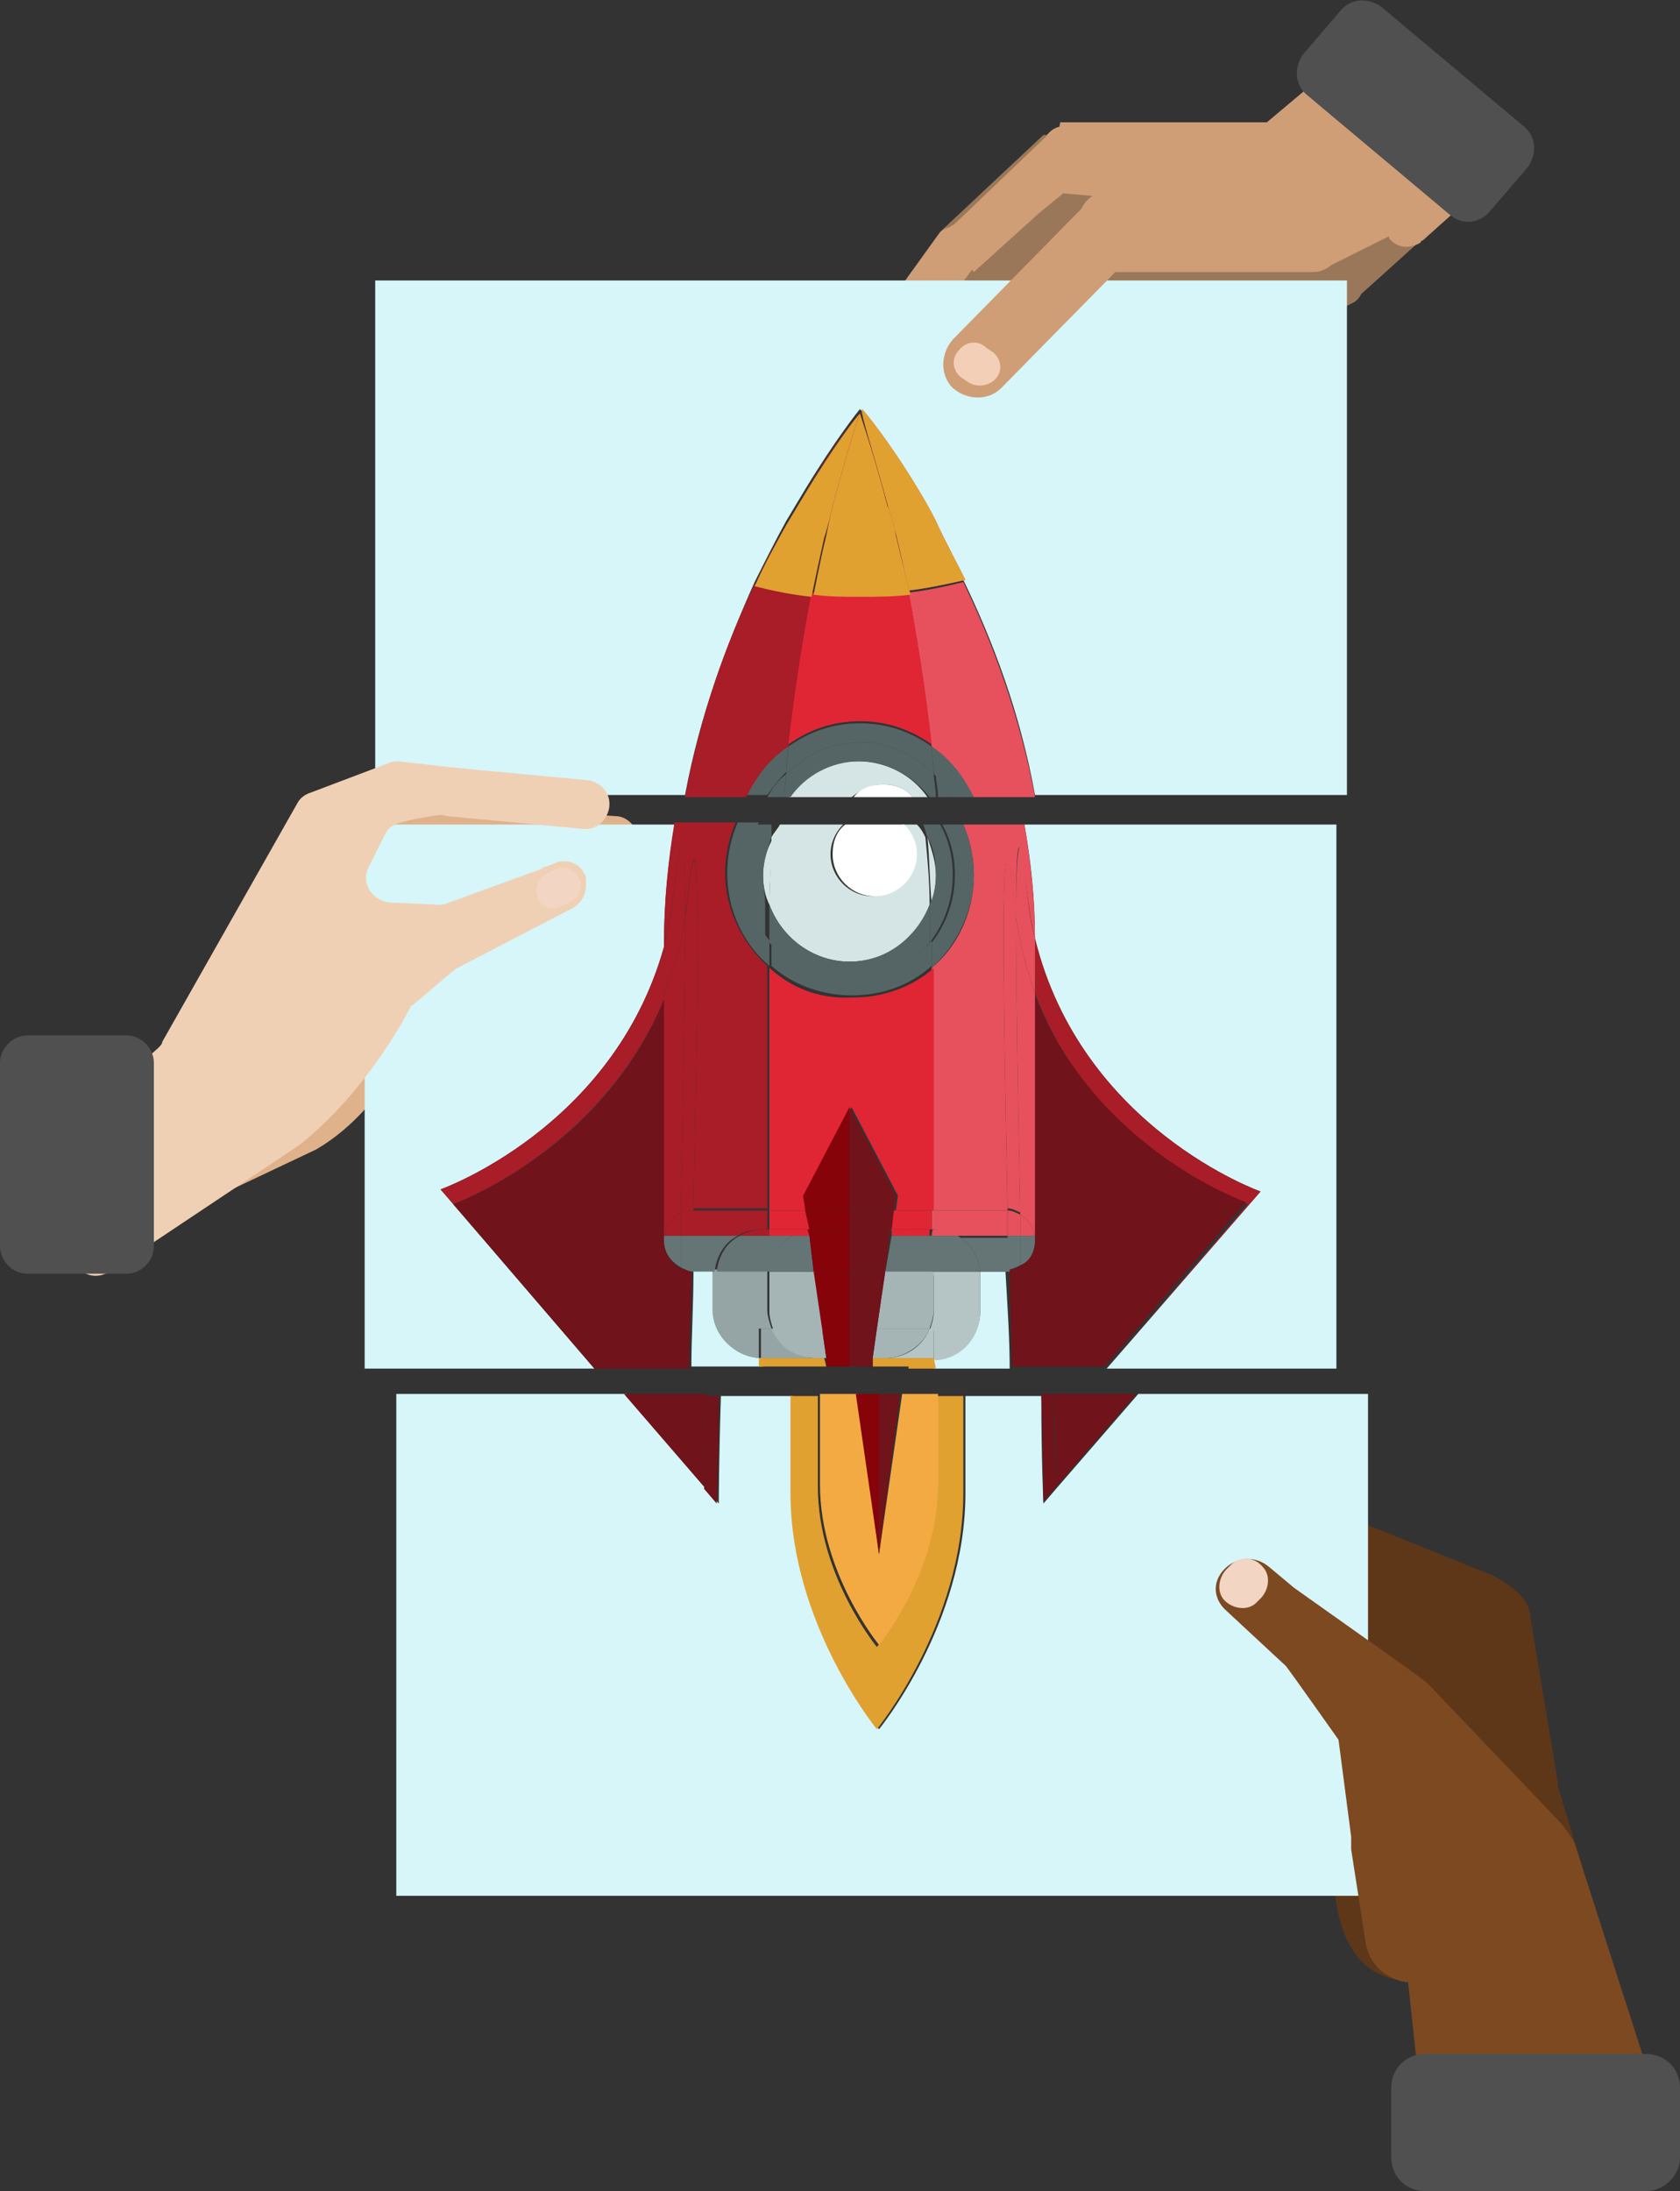 <?xml version="1.0" encoding="utf-8"?>
<!-- Generator: Adobe Illustrator 19.1.0, SVG Export Plug-In . SVG Version: 6.00 Build 0)  -->
<!DOCTYPE svg PUBLIC "-//W3C//DTD SVG 1.1//EN" "http://www.w3.org/Graphics/SVG/1.1/DTD/svg11.dtd">
<svg version="1.1" id="Layer_1" xmlns="http://www.w3.org/2000/svg" xmlns:xlink="http://www.w3.org/1999/xlink" x="0px" y="0px"
	 viewBox="-439 229.1 79.7 103.9" style="enable-background:new -439 229.1 79.7 103.9;" xml:space="preserve">
<rect x="-439" y="229.1" width="79.7" height="103.9" fill="#333333" stroke="none"/>
<style type="text/css">
	.st0{fill:#9B7759;}
	.st1{fill:#CF9E76;}
	.st2{fill:#D5E5E6;}
	.st3{fill:#556566;}
	.st4{fill:#FFFFFF;}
	.st5{fill:#D6F6F9;}
	.st6{fill:#A81D27;}
	.st7{fill:#E6515D;}
	.st8{fill:#E02634;}
	.st9{fill:#E0A131;}
	.st10{fill:#F3CFB8;}
	.st11{fill:#505050;}
	.st12{fill:#DFB28B;}
	.st13{fill:#95A5A6;}
	.st14{fill:#B5C5C6;}
	.st15{fill:#A5B5B6;}
	.st16{fill:#70131A;}
	.st17{fill:#657576;}
	.st18{fill:#850309;}
	.st19{fill:#F0D0B4;}
	.st20{fill:#F2D5C2;}
	.st21{fill:#5E3719;}
	.st22{fill:#F3AA43;}
	.st23{fill:#7D4921;}
</style>
<path class="st0" d="M-369.1,237.9c0,0.1,0,0.3-0.1,0.4c-0.1,0.1-0.2,0.3-0.3,0.4l-1,0.9l-1.1,0.9l0,0l-3,2.7l-4.3,2.1h-5.6
	l-7.2,5.7l-2.6-11l0,0l4.8-4.5l0,0h0.7h0.7h0.3l8.8-0.4h0.1l2.5-2.1l1.2-1L-369.1,237.9z"/>
<path class="st1" d="M-392.2,240.8c0,0.2-0.1,0.5-0.2,0.7l-0.4,0.5l-3.4,4.5c-0.4,0.5-1.1,0.6-1.6,0.2c-0.2-0.2-0.4-0.5-0.4-0.7
	c0-0.1,0-0.1,0-0.2c0-0.2,0.1-0.5,0.2-0.7l3.6-5c0.1-0.1,0.3-0.2,0.4-0.2c0.4-0.3,0.9-0.3,1.3,0c0.1,0.1,0.2,0.2,0.3,0.3
	C-392.2,240.4-392.2,240.6-392.2,240.8z"/>
<path class="st0" d="M-389.7,246.4l-4.2,4.1c-0.4,0.4-1.1,0.4-1.5,0l0,0c-0.4-0.4-0.4-1.1,0-1.5l4.2-4.1c0.4-0.4,1.1-0.4,1.5,0l0,0
	C-389.2,245.3-389.2,246-389.7,246.4z"/>
<path class="st0" d="M-387.2,246.8l-4.2,4.1c-0.4,0.4-1.1,0.4-1.5,0l0,0c-0.4-0.4-0.4-1.1,0-1.5l4.2-4.1c0.4-0.4,1.1-0.4,1.5,0l0,0
	C-386.8,245.7-386.8,246.4-387.2,246.8z"/>
<path class="st1" d="M-369.1,237.9c0,0.1,0,0.3-0.1,0.4c-0.1,0.1-0.2,0.3-0.3,0.4l-1,0.9l-1,0.9c0,0-0.1,0-0.1,0.1l0,0
	c-0.5,0.3-1.1,0.3-1.5-0.2v-0.1l-4.4-5c-0.4-0.5-0.4-1.2,0.1-1.6l1-0.9l1-0.9c0.1-0.1,0.1-0.1,0.2-0.2c0.4-0.2,1-0.1,1.3,0.3l4.4,5
	C-369.2,237.4-369.1,237.7-369.1,237.9z"/>
<path class="st0" d="M-390.1,242l-5.1,6.7c-0.4,0.5-1.1,0.6-1.6,0.2l0,0c-0.5-0.4-0.6-1.1-0.2-1.6l5.1-6.7c0.4-0.5,1.1-0.6,1.6-0.2
	l0,0C-389.8,240.8-389.7,241.5-390.1,242z"/>
<path class="st0" d="M-378,236.4v7.6c0,0.3-0.1,0.6-0.2,0.8c-0.2,0.4-0.7,0.6-1.1,0.6h-9c-0.8,0-1.4-0.6-1.4-1.4v-7.6
	c0-0.3,0.1-0.6,0.3-0.8c0.2-0.3,0.5-0.5,0.8-0.5c0.1,0,0.2,0,0.3,0h9c0.1,0,0.2,0,0.3,0l0,0C-378.4,235.2-378,235.7-378,236.4z"/>
<path class="st0" d="M-374.9,243.5l-3.6,1.8c-0.5,0.2-1,0-1.3-0.4l-0.2-0.3c-0.2-0.5,0.8-0.9,1.3-1.1l2.7-1.4
	c0.5-0.2,1.1-0.6,1.3-0.1l0.2,0.3C-374.2,242.7-374.4,243.3-374.9,243.5z"/>
<path class="st2" d="M-397.1,266.3c0.6,0,1.1,0.2,1.4,0.6h0.7c-0.7-1-1.9-1.7-3.3-1.7s-2.5,0.7-3.3,1.7h3
	C-398.1,266.5-397.6,266.3-397.1,266.3z"/>
<path class="st3" d="M-401.7,265.7c0-0.4,0.1-0.9,0.1-1.3c-0.9,0.6-1.5,1.4-2,2.4h1C-402.3,266.4-402.1,266.1-401.7,265.7z"/>
<path class="st3" d="M-393.8,266.9h1c-0.4-1-1.1-1.8-2-2.4c0,0.4,0.1,0.8,0.1,1.3C-394.4,266.1-394.1,266.4-393.8,266.9z"/>
<path class="st3" d="M-402.6,266.9h0.8c0-0.4,0.1-0.8,0.1-1.1C-402.1,266.1-402.3,266.4-402.6,266.9z"/>
<path class="st3" d="M-393.8,266.9c-0.2-0.4-0.5-0.8-0.8-1.1c0,0.4,0.1,0.7,0.1,1.1H-393.8z"/>
<path class="st3" d="M-401.5,266.9c0.7-1,1.9-1.7,3.3-1.7c1.3,0,2.5,0.7,3.3,1.7h0.3c0-0.4-0.1-0.8-0.1-1.1
	c-0.9-0.9-2.1-1.5-3.5-1.5s-2.6,0.6-3.5,1.5c0,0.4-0.1,0.7-0.1,1.1H-401.5z"/>
<path class="st4" d="M-397.1,266.3c-0.6,0-1.1,0.2-1.4,0.6h2.8C-396,266.5-396.5,266.3-397.1,266.3z"/>
<g>
	<path class="st5" d="M-403.2,256.7c0.5-1,1-2,1.5-2.9c0.3-0.5,0.6-1,0.9-1.5c1.4-2.3,2.5-3.7,2.6-3.8l0,0l0,0l0,0l0,0l0,0l0,0
		c0.1,0.1,1.2,1.5,2.6,3.7c0.3,0.5,0.6,1,0.9,1.6c0.5,0.8,1,1.8,1.4,2.8l0,0c1.4,2.9,2.7,6.3,3.4,10.2h14.8v-24.4h-46.1v24.4h14.7
		C-405.8,263-404.5,259.6-403.2,256.7z"/>
</g>
<g>
	<path class="st6" d="M-401.6,264.5c0.3-2.7,0.7-5.1,1.1-7.2l0,0c-1-0.1-1.9-0.3-2.7-0.5c0.5-1,1-2,1.5-2.9c0.3-0.5,0.6-1,0.9-1.5
		c1.4-2.2,2.4-3.6,2.6-3.8l0,0c-0.1,0.1-1.2,1.5-2.6,3.8c-0.3,0.5-0.6,1-0.9,1.5c-0.5,0.9-1,1.8-1.5,2.9c-1.4,2.9-2.6,6.3-3.3,10.1
		h2.9C-403.1,265.9-402.5,265.1-401.6,264.5z"/>
</g>
<g>
	<path class="st7" d="M-398.2,248.6L-398.2,248.6L-398.2,248.6z"/>
</g>
<g>
	<path class="st7" d="M-395.9,257.2L-395.9,257.2c0.4,2.1,0.8,4.6,1.1,7.3c0.9,0.6,1.5,1.4,2,2.4h2.9c-0.7-3.8-2-7.3-3.4-10.2
		C-394.1,256.9-395,257.1-395.9,257.2z"/>
</g>
<g>
	<path class="st8" d="M-398.2,248.6L-398.2,248.6L-398.2,248.6L-398.2,248.6L-398.2,248.6L-398.2,248.6z"/>
</g>
<g>
	<path class="st8" d="M-400.5,257.2L-400.5,257.2L-400.5,257.2c-0.4,2.1-0.8,4.6-1.1,7.2c1-0.7,2.1-1.1,3.4-1.1s2.4,0.4,3.4,1.1
		c-0.3-2.7-0.7-5.1-1.1-7.3c-0.8,0.1-1.5,0.1-2.4,0.1C-399,257.3-399.8,257.3-400.5,257.2z"/>
</g>
<g>
	<path class="st3" d="M-401.6,264.5c0,0.4-0.1,0.8-0.1,1.3c0.9-0.9,2.1-1.5,3.5-1.5s2.6,0.6,3.5,1.5c0-0.4-0.1-0.9-0.1-1.3
		c-1-0.7-2.1-1.1-3.4-1.1S-400.6,263.8-401.6,264.5z"/>
</g>
<g>
	<path class="st5" d="M-394.7,253.9c0.5,0.8,1,1.8,1.4,2.8l0,0l0,0C-393.7,255.7-394.2,254.8-394.7,253.9c-0.3-0.6-0.6-1.1-0.9-1.6
		c-1.4-2.3-2.5-3.6-2.6-3.7l0,0l0,0l0,0c0.1,0.1,1.2,1.5,2.6,3.7C-395.3,252.8-395,253.4-394.7,253.9z"/>
</g>
<g>
	<path class="st9" d="M-394.7,253.9c0.5,0.8,1,1.8,1.4,2.8l0,0l0,0C-393.7,255.7-394.2,254.8-394.7,253.9c-0.3-0.6-0.6-1.1-0.9-1.6
		c-1.4-2.3-2.5-3.6-2.6-3.7l0,0l0,0l0,0c0.1,0.1,1.2,1.5,2.6,3.7C-395.3,252.8-395,253.4-394.7,253.9z"/>
</g>
<g>
	<path class="st6" d="M-399.5,253.1c0.7-2.6,1.2-4.2,1.3-4.4c-0.2,0.2-1.2,1.5-2.6,3.8c-0.3,0.5-0.6,1-0.9,1.5
		c-0.5,0.9-1,1.8-1.5,2.9c0.8,0.2,1.7,0.4,2.7,0.5c0.2-1,0.4-1.9,0.6-2.8C-399.7,254-399.6,253.5-399.5,253.1z"/>
</g>
<g>
	<path class="st9" d="M-399.5,253.1c0.7-2.6,1.2-4.2,1.3-4.4c-0.2,0.2-1.2,1.5-2.6,3.8c-0.3,0.5-0.6,1-0.9,1.5
		c-0.5,0.9-1,1.8-1.5,2.9c0.8,0.2,1.7,0.4,2.7,0.5c0.2-1,0.4-1.9,0.6-2.8C-399.7,254-399.6,253.5-399.5,253.1z"/>
</g>
<g>
	<path class="st7" d="M-396.9,253c0.1,0.4,0.2,0.9,0.4,1.4c0.2,0.8,0.4,1.7,0.6,2.7l0,0l0,0c0.9-0.1,1.8-0.3,2.7-0.5l0,0
		c-0.5-1-1-1.9-1.4-2.8c-0.3-0.6-0.6-1.1-0.9-1.6c-1.4-2.3-2.5-3.6-2.6-3.7l0,0C-398.2,248.7-397.6,250.4-396.9,253z"/>
</g>
<g>
	<path class="st9" d="M-396.9,253c0.1,0.4,0.2,0.9,0.4,1.4c0.2,0.8,0.4,1.7,0.6,2.7l0,0l0,0c0.9-0.1,1.8-0.3,2.7-0.5l0,0
		c-0.5-1-1-1.9-1.4-2.8c-0.3-0.6-0.6-1.1-0.9-1.6c-1.4-2.3-2.5-3.6-2.6-3.7l0,0C-398.2,248.7-397.6,250.4-396.9,253z"/>
</g>
<g>
	<path class="st8" d="M-396.5,254.5c-0.1-0.5-0.2-1-0.4-1.4c-0.7-2.7-1.3-4.3-1.3-4.4l0,0c-0.1,0.2-0.6,1.8-1.3,4.4
		c-0.1,0.4-0.2,0.9-0.3,1.4c-0.2,0.8-0.4,1.8-0.6,2.8l0,0c0.7,0.1,1.4,0.1,2.2,0.1c0.8,0,1.6,0,2.4-0.1l0,0
		C-396.1,256.2-396.3,255.3-396.5,254.5z"/>
</g>
<g>
	<path class="st9" d="M-396.5,254.5c-0.1-0.5-0.2-1-0.4-1.4c-0.7-2.7-1.3-4.3-1.3-4.4l0,0c-0.1,0.2-0.6,1.8-1.3,4.4
		c-0.1,0.4-0.2,0.9-0.3,1.4c-0.2,0.8-0.4,1.8-0.6,2.8l0,0c0.7,0.1,1.4,0.1,2.2,0.1c0.8,0,1.6,0,2.4-0.1l0,0
		C-396.1,256.2-396.3,255.3-396.5,254.5z"/>
</g>
<path class="st1" d="M-385.3,241.2l-6.2,6.3c-0.6,0.6-1.6,0.6-2.3,0l0,0c-0.6-0.6-0.6-1.6,0-2.3l6.2-6.3c0.6-0.6,1.6-0.6,2.3,0l0,0
	C-384.7,239.6-384.7,240.6-385.3,241.2z"/>
<path class="st10" d="M-393.1,247.2l-0.3-0.2c-0.4-0.3-0.5-0.9-0.1-1.3l0,0c0.3-0.4,0.9-0.5,1.3-0.1l0.3,0.2
	c0.4,0.3,0.5,0.9,0.1,1.3l0,0C-392.1,247.4-392.7,247.5-393.1,247.2z"/>
<path class="st1" d="M-376.7,242h-9.8c-0.7,0-1.3-0.6-1.3-1.3v-1.2c0-0.7,0.6-1.3,1.3-1.3h9.8c0.7,0,1.3,0.6,1.3,1.3v1.2
	C-375.4,241.4-376,242-376.7,242z"/>
<path class="st1" d="M-369.1,237.9c0,0.1,0,0.3-0.1,0.4l-3.9,2l-3.2,1.6l-10.8-3.5l-2.2-0.2l0.5-2.8l0.1-0.5h9.8l2.5-2.1l1.2-1
	L-369.1,237.9z"/>
<path class="st1" d="M-386.6,236.6l-1.2,1l-0.8,0.7l-1.1,0.9l-3.1,2.8l0,0l-0.5-0.7l-0.9-1.2l0.3-0.2l4.5-4.3
	c0.2-0.3,0.5-0.5,0.8-0.5c0.1,0,0.2,0,0.3,0h0.1l0,0l0.5,0.4L-386.6,236.6z"/>
<path class="st11" d="M-370.2,239.3l-6.8-5.7c-0.6-0.5-0.6-1.3-0.2-1.9l1.8-2.1c0.5-0.6,1.3-0.6,1.9-0.2l6.8,5.7
	c0.6,0.5,0.6,1.3,0.2,1.9l-1.8,2.1C-368.8,239.7-369.6,239.8-370.2,239.3z"/>
<path class="st12" d="M-416.2,267.4l6.4,0.4c0.6,0,1.1,0.6,1.1,1.2l0,0c0,0.6-0.6,1.1-1.2,1.1l-6.4-0.4c-0.6,0-1.1-0.6-1.1-1.2l0,0
	C-417.4,267.9-416.9,267.4-416.2,267.4z"/>
<path class="st12" d="M-420.5,271.3l9.3-0.7c0.7-0.1,1.3,0.5,1.4,1.2l0,0c0.1,0.7-0.5,1.3-1.2,1.4l-9.3,0.7
	c-0.7,0.1-1.3-0.5-1.3-1.2l0,0C-421.7,271.9-421.2,271.3-420.5,271.3z"/>
<path class="st12" d="M-421.2,272.9l7.5-0.6c0.6,0,1.1,0.4,1.1,0.9l0,0c0,0.6-0.4,1.1-0.9,1.1l-7.5,0.6c-0.6,0-1-0.4-1.1-0.9l0,0
	C-422.2,273.4-421.8,272.9-421.2,272.9z"/>
<g>
	<path class="st12" d="M-428.4,284.3c-0.3,0.7-0.1,1.5,0.6,1.1l3.8-1.8c3.6-2.1,5.2-6.6,5.3-7.4l-1.6-0.1l3.9-7.6v-0.1l0.5-1.6
		c0.1-0.3,0-0.7-0.3-0.9l0,0c-0.2-0.2-0.5-0.2-0.8-0.1l-4.8,1.9c-0.2,0.1-0.4,0.3-0.5,0.5L-428.4,284.3z"/>
</g>
<g>
	<path class="st12" d="M-428.4,284.3c-0.3,0.7-0.1,1.5,0.6,1.1l3.8-1.8c3.6-2.1,5.2-6.6,5.3-7.4l-1.6-0.1l3.9-7.6v-0.1l0.5-1.6
		c0.1-0.3,0-0.7-0.3-0.9l0,0c-0.2-0.2-0.5-0.2-0.8-0.1l-4.8,1.9c-0.2,0.1-0.4,0.3-0.5,0.5L-428.4,284.3z"/>
</g>
<g>
	<path class="st5" d="M-405.1,291.2v-1.6c0-0.1,0-0.2,0-0.3h-1l0,0c0,1.7-0.1,3.2-0.1,4.6h3.4v-0.4
		C-404.1,293.5-405.1,292.5-405.1,291.2z"/>
</g>
<g>
	<path class="st5" d="M-391.3,289.4h-1.2c0,0.1,0,0.2,0,0.3v1.6c0,1.2-1,2.2-2.2,2.3v0.4h3.6C-391.1,292.6-391.2,291.1-391.3,289.4
		C-391.2,289.3-391.2,289.4-391.3,289.4z"/>
</g>
<g>
	<path class="st5" d="M-390.4,268.2c0.3,1.7,0.5,3.5,0.5,5.4c2.2,9,10.7,12,10.7,12l-7.3,8.4h10.9v-25.8H-390.4z"/>
</g>
<g>
	<path class="st5" d="M-418.1,285.5c0,0,8.2-2.9,10.6-11.5v-0.1c0-2,0.2-3.9,0.5-5.7h-14.7V294h10.9L-418.1,285.5z"/>
</g>
<g>
	<path class="st9" d="M-394.7,293.5h-2.9v0.4h1.7v0.1h1.3L-394.7,293.5L-394.7,293.5z"/>
</g>
<g>
	<path class="st9" d="M-401.6,293.9h1.8l-0.1-0.4h-0.5l0,0h-2.6l0,0v0.4H-401.6L-401.6,293.9z"/>
</g>
<g>
	<path class="st6" d="M-417.5,286.2c0,0,7-2.5,10-9.7V274c-2.4,8.6-10.6,11.5-10.6,11.5l7.3,8.4l0,0L-417.5,286.2z"/>
</g>
<g>
	<path class="st13" d="M-402.4,292.1c-0.1-0.3-0.2-0.6-0.2-0.9v-1.6c0-0.1,0-0.2,0-0.3h-2.6c0,0.1,0,0.2,0,0.3v1.6
		c0,1.2,1,2.2,2.2,2.3v-1.4H-402.4z"/>
</g>
<g>
	<path class="st13" d="M-402.4,292.1h-0.5v1.4l0,0h2.6C-401.2,293.5-402,292.9-402.4,292.1z"/>
</g>
<g>
	<polygon class="st14" points="-400.3,293.5 -399.8,293.5 -399.8,293.5 	"/>
</g>
<g>
	<polygon class="st14" points="-397.6,293.5 -397.6,293.5 -394.7,293.5 -397,293.5 	"/>
</g>
<g>
	<path class="st14" d="M-394.7,289.7v1.6c0,0.3-0.1,0.6-0.2,0.9h0.2v1.4c1.2,0,2.2-1,2.2-2.3v-1.6c0-0.1,0-0.2,0-0.3h-2.3
		C-394.7,289.5-394.7,289.6-394.7,289.7z"/>
</g>
<g>
	<path class="st14" d="M-394.9,292.1c-0.3,0.8-1.1,1.4-2.1,1.4h2.3l0,0v-1.4H-394.9z"/>
</g>
<g>
	<path class="st15" d="M-397.6,293.5h0.6H-397.6z"/>
</g>
<g>
	<polygon class="st15" points="-399.8,293.5 -400.3,293.5 -400.3,293.5 	"/>
</g>
<g>
	<path class="st15" d="M-402.5,289.4c0,0.1,0,0.2,0,0.3v1.6c0,0.3,0.1,0.6,0.2,0.9h2.4l-0.4-2.8H-402.5z"/>
</g>
<g>
	<path class="st15" d="M-397.4,292.1h2.5c0.1-0.3,0.2-0.6,0.2-0.9v-1.6c0-0.1,0-0.2,0-0.3h-2.3L-397.4,292.1z"/>
</g>
<g>
	<path class="st15" d="M-400,292.1h-2.4c0.3,0.8,1.1,1.4,2.1,1.4h0.5L-400,292.1z"/>
</g>
<g>
	<path class="st15" d="M-397.6,293.5h0.6c0.9,0,1.8-0.6,2.1-1.4h-2.5L-397.6,293.5z"/>
</g>
<g>
	<path class="st16" d="M-406.8,289.2c0,1.7-0.1,3.4-0.1,4.8h0.6c0-1.4,0.1-2.9,0.1-4.6C-406.4,289.3-406.6,289.3-406.8,289.2z"/>
</g>
<g>
	<path class="st16" d="M-407.5,287.9c0-0.1,0-0.1,0-0.2l0,0v-11.2c-2.9,7.2-10,9.7-10,9.7l6.7,7.8h3.9c0-1.4,0.1-3,0.1-4.8
		C-407.2,288.9-407.5,288.5-407.5,287.9z"/>
</g>
<g>
	<path class="st6" d="M-389.9,276.2c2.8,7.5,10.1,10,10.1,10l-6.7,7.8l0,0l7.3-8.4c0,0-8.5-3-10.7-12c0,0.1,0,0.2,0,0.3
		L-389.9,276.2L-389.9,276.2z"/>
</g>
<g>
	<path class="st16" d="M-390.5,289.1c-0.2,0.1-0.4,0.2-0.6,0.2c0,1.7,0.1,3.2,0.1,4.6h0.6C-390.4,292.5-390.5,290.9-390.5,289.1z"/>
</g>
<g>
	<path class="st16" d="M-389.9,287.7c0,0.1,0,0.1,0,0.2c0,0.5-0.3,1-0.7,1.2c0,1.8,0.1,3.4,0.1,4.8h3.9l6.7-7.8c0,0-7.2-2.5-10.1-10
		L-389.9,287.7L-389.9,287.7L-389.9,287.7z"/>
</g>
<g>
	<path class="st17" d="M-404,287.7h-2.1c0,0.6,0,1.1,0,1.7l0,0h1C-405,288.6-404.6,288-404,287.7z"/>
</g>
<g>
	<path class="st17" d="M-393.6,287.7c0.6,0.3,1,0.9,1.1,1.7h1.2c0.1,0,0.1,0,0.2,0c0-0.5,0-1.1,0-1.6h-2.5V287.7z"/>
</g>
<g>
	<path class="st17" d="M-401.4,287.7h-1.1l0,0h-1.4c-0.6,0.3-1,0.9-1.1,1.7h2.6C-402.4,288.6-402,288-401.4,287.7z"/>
</g>
<g>
	<path class="st17" d="M-393.6,287.7h-2.3c0.6,0.3,1,0.9,1.1,1.7h2.3C-392.6,288.6-393,288-393.6,287.7z"/>
</g>
<g>
	<path class="st17" d="M-400.6,287.7h-0.8c-0.6,0.3-1,0.9-1.1,1.7h2.1L-400.6,287.7z"/>
</g>
<g>
	<path class="st17" d="M-397,289.4h2.3c-0.1-0.7-0.5-1.3-1.1-1.7h-0.9L-397,289.4z"/>
</g>
<g>
	<path class="st17" d="M-406.7,287.7c0,0.5,0,1,0,1.5c0.2,0.1,0.4,0.2,0.6,0.2c0-0.5,0-1.1,0-1.7H-406.7z"/>
</g>
<g>
	<path class="st17" d="M-407.5,287.7c0,0.1,0,0.1,0,0.2c0,0.6,0.3,1,0.8,1.3c0-0.5,0-1,0-1.5H-407.5L-407.5,287.7z"/>
</g>
<g>
	<path class="st17" d="M-391.2,287.7c0,0.6,0,1.1,0,1.6c0.2,0,0.4-0.1,0.6-0.2c0-0.5,0-0.9,0-1.4H-391.2z"/>
</g>
<g>
	<path class="st17" d="M-389.9,287.9c0-0.1,0-0.1,0-0.2h-0.7c0,0.5,0,1,0,1.4C-390.1,288.9-389.9,288.4-389.9,287.9z"/>
</g>
<g>
	<path class="st6" d="M-406.5,272.6c0-0.3,0.1-0.5,0.1-0.8c0.7-6.5,0.5,4.7,0.3,14.6h3.5v-11.5c-1.2-1.1-2-2.7-2-4.4
		c0-0.9,0.2-1.7,0.5-2.4h-2.9c-0.3,1.8-0.5,3.7-0.5,5.7v0.1c0.2-0.9,0.4-1.8,0.5-2.8C-406.6,267.8-406.5,269.2-406.5,272.6z"/>
</g>
<g>
	<path class="st6" d="M-406.5,272.6c0-3.5-0.1-4.8-0.5-1.5c-0.1,1-0.3,2-0.5,2.8v2.5C-407.1,275.3-406.7,274-406.5,272.6z"/>
</g>
<g>
	<path class="st6" d="M-406.7,286.6c0.2-0.1,0.4-0.1,0.6-0.1l0,0c0.2-10,0.4-21.2-0.3-14.6c0,0.3-0.1,0.5-0.1,0.8
		C-406.5,276.1-406.6,281.6-406.7,286.6z"/>
</g>
<g>
	<path class="st6" d="M-407.5,287.7c0.1-0.5,0.4-0.9,0.8-1.1c0.1-5,0.2-10.6,0.2-14c-0.2,1.4-0.6,2.7-1,3.8V287.7L-407.5,287.7z"/>
</g>
<g>
	<path class="st6" d="M-404,287.7c0.3-0.2,0.7-0.3,1.1-0.3h0.3v-0.9h-3.5c0,0.4,0,0.8,0,1.2L-404,287.7L-404,287.7z"/>
</g>
<g>
	<path class="st6" d="M-402.8,287.4c-0.4,0-0.8,0.1-1.1,0.3h1.4v-0.3H-402.8z"/>
</g>
<g>
	<path class="st6" d="M-406.7,286.6c0,0.4,0,0.7,0,1.1h0.6c0-0.4,0-0.8,0-1.2l0,0C-406.3,286.5-406.5,286.5-406.7,286.6z"/>
</g>
<g>
	<path class="st6" d="M-407.5,287.7h0.8c0-0.4,0-0.7,0-1.1C-407.1,286.8-407.4,287.2-407.5,287.7z"/>
</g>
<g>
	<path class="st7" d="M-389.9,287.7L-389.9,287.7L-389.9,287.7z"/>
</g>
<g>
	<rect x="-392.4" y="286.5" class="st7" width="0" height="2.4"/>
</g>
<g>
	<polygon class="st7" points="-402.5,287.7 -401.4,287.7 -401.4,287.7 	"/>
</g>
<g>
	<polygon class="st7" points="-394.8,287.7 -395.9,287.7 -395.9,287.7 -393.6,287.7 -393.6,287.7 	"/>
</g>
<g>
	<rect x="-396.3" y="287.2" class="st7" width="0" height="0.9"/>
</g>
<g>
	<polygon class="st7" points="-401.4,287.7 -400.6,287.7 -400.6,287.7 	"/>
</g>
<g>
	<rect x="-390.9" y="287.4" class="st7" width="0" height="0.6"/>
</g>
<g>
	<rect x="-390.2" y="287.4" class="st7" width="0" height="0.7"/>
</g>
<g>
	<path class="st7" d="M-392.8,270.6c0,1.8-0.8,3.4-2,4.4v11.5h3.5h0.1c-0.2-10-0.4-21.2,0.3-14.6c0,0.3,0.1,0.5,0.1,0.8
		c0-3.5,0.1-4.8,0.5-1.5c0.1,0.8,0.2,1.6,0.4,2.4c0-1.8-0.2-3.6-0.5-5.4h-2.9C-393,268.9-392.8,269.7-392.8,270.6z"/>
</g>
<g>
	<path class="st7" d="M-390.8,272.6c0.2,1.3,0.5,2.5,0.9,3.6v-2.3c0-0.1,0-0.2,0-0.3c-0.2-0.7-0.3-1.5-0.4-2.4
		C-390.6,267.8-390.8,269.2-390.8,272.6z"/>
</g>
<g>
	<path class="st7" d="M-390.8,272.6c0-0.3-0.1-0.5-0.1-0.8c-0.7-6.5-0.5,4.7-0.3,14.6c0.2,0,0.4,0.1,0.6,0.2
		C-390.7,281.6-390.8,276.1-390.8,272.6z"/>
</g>
<g>
	<path class="st7" d="M-390.6,286.7c0.4,0.2,0.6,0.6,0.7,1l0,0v-11.5c-0.4-1.1-0.7-2.3-0.9-3.6
		C-390.8,276.1-390.7,281.6-390.6,286.7z"/>
</g>
<g>
	<path class="st7" d="M-394.7,287.4c0.4,0,0.8,0.1,1.1,0.3h2.4c0-0.4,0-0.8,0-1.2h-0.1h-3.5v0.9L-394.7,287.4L-394.7,287.4z"/>
</g>
<g>
	<polygon class="st7" points="-394.7,287.4 -394.8,287.4 -394.8,287.4 	"/>
</g>
<g>
	<path class="st7" d="M-394.8,287.7h1.3c-0.3-0.2-0.7-0.3-1.1-0.3h-0.1C-394.8,287.4-394.8,287.7-394.8,287.7z"/>
</g>
<g>
	<path class="st7" d="M-390.6,287.7c0-0.3,0-0.7,0-1c-0.2-0.1-0.4-0.2-0.6-0.2c0,0.4,0,0.8,0,1.2H-390.6z"/>
</g>
<g>
	<path class="st7" d="M-390.6,286.7c0,0.3,0,0.7,0,1h0.7C-390,287.3-390.2,286.9-390.6,286.7z"/>
</g>
<g>
	<polygon class="st8" points="-402.5,287.7 -401.4,287.7 -401.4,287.7 	"/>
</g>
<g>
	<polygon class="st8" points="-395.9,287.7 -394.9,287.7 -394.9,287.7 	"/>
</g>
<g>
	<rect x="-396.3" y="287.2" class="st8" width="0" height="0.9"/>
</g>
<g>
	<rect x="-401" y="287.3" class="st8" width="0" height="0.8"/>
</g>
<g>
	<path class="st8" d="M-402.5,275v11.5h1.8l-0.1-0.7l2.2-4.2l2.2,4.2l-0.1,0.7h1.8V275c-1,0.9-2.4,1.4-3.8,1.4
		C-400.2,276.5-401.5,275.9-402.5,275z"/>
</g>
<g>
	<polygon class="st8" points="-400.6,287.4 -400.8,286.5 -402.5,286.5 -402.5,287.4 	"/>
</g>
<g>
	<polygon class="st8" points="-396.7,287.4 -394.8,287.4 -394.8,286.5 -396.6,286.5 	"/>
</g>
<g>
	<path class="st8" d="M-400.6,287.4L-400.6,287.4h-1.9v0.3h1.1C-401.2,287.6-400.9,287.5-400.6,287.4z"/>
</g>
<g>
	<rect x="-395.8" y="286.4" class="st8" width="0" height="1.9"/>
</g>
<g>
	<path class="st8" d="M-395.9,287.7h1v-0.3h-1.9l0,0C-396.4,287.5-396.1,287.6-395.9,287.7z"/>
</g>
<g>
	<path class="st8" d="M-400.6,287.4c-0.3,0-0.5,0.1-0.8,0.3h0.8V287.4z"/>
</g>
<g>
	<path class="st8" d="M-396.7,287.4v0.3h0.9C-396.1,287.6-396.4,287.5-396.7,287.4z"/>
</g>
<g>
	<path class="st2" d="M-402.8,270.6c0,0.5,0.1,1,0.3,1.4c0-1.1,0.1-2.2,0.2-3.2C-402.6,269.3-402.8,269.9-402.8,270.6z"/>
</g>
<g>
	<path class="st2" d="M-394.6,270.6c0-0.6-0.2-1.2-0.4-1.8c0.1,1,0.1,2.1,0.2,3.2C-394.7,271.5-394.6,271.1-394.6,270.6z"/>
</g>
<g>
	<path class="st2" d="M-402.5,272c0.6,1.6,2.1,2.7,3.8,2.7c1.8,0,3.2-1.1,3.8-2.7c0-1.1-0.1-2.2-0.2-3.2c-0.1-0.2-0.2-0.4-0.4-0.6
		h-0.7c0.4,0.4,0.6,0.9,0.6,1.4c0,1.1-0.9,2-2,2s-2-0.9-2-2c0-0.5,0.2-1,0.6-1.4h-3c-0.1,0.2-0.3,0.4-0.4,0.6
		C-402.4,269.8-402.5,270.9-402.5,272z"/>
</g>
<g>
	<path class="st3" d="M-402.5,273.7c-0.7-0.9-1.1-2-1.1-3.2c0-0.9,0.2-1.7,0.6-2.4h-1c-0.3,0.7-0.5,1.5-0.5,2.4c0,1.8,0.8,3.4,2,4.4
		V273.7C-402.5,273.8-402.5,273.8-402.5,273.7z"/>
</g>
<g>
	<path class="st3" d="M-393.7,270.6c0,1.2-0.4,2.3-1.1,3.2v0.1v1.1c1.2-1.1,2-2.7,2-4.4c0-0.9-0.2-1.7-0.5-2.4h-1
		C-393.9,268.9-393.7,269.7-393.7,270.6z"/>
</g>
<g>
	<path class="st3" d="M-394.8,273.7c-0.9,1.1-2.3,1.8-3.8,1.8s-2.9-0.7-3.8-1.8v0.1v1.1c1,0.9,2.4,1.4,3.8,1.4
		c1.5,0,2.8-0.5,3.8-1.4v-1.1C-394.8,273.8-394.8,273.8-394.8,273.7z"/>
</g>
<g>
	<path class="st3" d="M-402.8,270.6c0-0.6,0.2-1.2,0.4-1.8c0-0.2,0-0.4,0-0.6h-0.8c-0.4,0.7-0.6,1.5-0.6,2.4c0,1.2,0.4,2.3,1.1,3.2
		c0-0.6,0-1.2,0-1.8C-402.7,271.5-402.8,271.1-402.8,270.6z"/>
</g>
<g>
	<path class="st3" d="M-395,268.8c0.3,0.5,0.4,1.1,0.4,1.8c0,0.5-0.1,1-0.3,1.4c0,0.6,0,1.2,0,1.8c0.7-0.9,1.1-2,1.1-3.2
		c0-0.9-0.2-1.7-0.6-2.4h-0.8C-395.1,268.4-395.1,268.6-395,268.8z"/>
</g>
<g>
	<path class="st3" d="M-398.7,274.7c-1.7,0-3.2-1.1-3.8-2.7c0,0.6,0,1.2,0,1.8c0.9,1.1,2.3,1.8,3.8,1.8s2.9-0.7,3.8-1.8
		c0-0.6,0-1.2,0-1.8C-395.5,273.5-396.9,274.7-398.7,274.7z"/>
</g>
<g>
	<path class="st4" d="M-399.5,269.6c0,1.1,0.9,2,2,2s2-0.9,2-2c0-0.5-0.2-1-0.6-1.4h-2.8C-399.3,268.5-399.5,269-399.5,269.6z"/>
</g>
<g>
	<polygon class="st16" points="-398.7,293.9 -397.6,293.9 -397.6,293.5 -398.7,293.5 	"/>
</g>
<g>
	<rect x="-398.1" y="293" class="st16" width="0" height="1.1"/>
</g>
<g>
	<rect x="-398.1" y="293" class="st16" width="0" height="1.1"/>
</g>
<g>
	<polygon class="st16" points="-398.7,292.1 -397.4,292.1 -397,289.4 -398.7,289.4 	"/>
</g>
<g>
	<polygon class="st16" points="-398.7,293.5 -397.6,293.5 -397.4,292.1 -398.7,292.1 	"/>
</g>
<g>
	<polygon class="st16" points="-398.7,289.4 -397,289.4 -396.8,287.7 -398.7,287.7 	"/>
</g>
<g>
	<polygon class="st16" points="-398.7,287.7 -396.8,287.7 -396.8,287.7 	"/>
</g>
<g>
	<rect x="-397.7" y="286.7" class="st16" width="0" height="1.9"/>
</g>
<g>
	<polygon class="st16" points="-396.6,286.5 -396.5,285.8 -398.7,281.6 -398.7,286.5 	"/>
</g>
<g>
	<polygon class="st16" points="-398.7,287.4 -397,287.4 -397,287.4 -396.7,287.4 -396.6,286.5 -398.7,286.5 	"/>
</g>
<g>
	<polygon class="st16" points="-397,287.4 -396.8,287.4 -396.8,287.4 	"/>
</g>
<g>
	<path class="st16" d="M-396.7,287.4h-0.2C-396.9,287.4-396.8,287.4-396.7,287.4L-396.7,287.4z"/>
</g>
<g>
	<rect x="-397.8" y="286.5" class="st16" width="0" height="1.7"/>
</g>
<g>
	<polygon class="st16" points="-398.7,287.4 -397,287.4 -397,287.4 	"/>
</g>
<g>
	<path class="st16" d="M-398.7,287.7h1.9v-0.3c-0.1,0-0.2,0-0.2,0h-1.7L-398.7,287.7L-398.7,287.7z"/>
</g>
<g>
	<polygon class="st18" points="-398.7,293.5 -399.8,293.5 -399.8,293.9 -398.7,293.9 	"/>
</g>
<g>
	<polygon class="st18" points="-399.8,293.5 -398.7,293.5 -398.7,293.5 	"/>
</g>
<g>
	<rect x="-399.2" y="293" class="st18" width="0" height="1.1"/>
</g>
<g>
	<polygon class="st18" points="-398.7,289.4 -400.4,289.4 -400,292.1 -398.7,292.1 	"/>
</g>
<g>
	<polygon class="st18" points="-398.7,292.1 -400,292.1 -399.8,293.5 -398.7,293.5 	"/>
</g>
<g>
	<polygon class="st18" points="-400.6,287.7 -400.4,289.4 -398.7,289.4 -398.7,287.7 	"/>
</g>
<g>
	<polygon class="st18" points="-400.6,287.7 -398.7,287.7 -398.7,287.7 	"/>
</g>
<g>
	<polygon class="st18" points="-400.6,287.7 -398.7,287.7 -398.7,287.7 	"/>
</g>
<g>
	<polygon class="st18" points="-398.7,281.6 -400.9,285.8 -400.8,286.5 -398.7,286.5 	"/>
</g>
<g>
	<polygon class="st18" points="-400.3,287.4 -400.3,287.4 -398.7,287.4 -398.7,286.5 -400.8,286.5 -400.6,287.4 	"/>
</g>
<g>
	<path class="st18" d="M-400.3,287.4h-0.4l0,0C-400.5,287.4-400.4,287.4-400.3,287.4z"/>
</g>
<g>
	<path class="st18" d="M-398.7,287.4h-1.6H-398.7z"/>
</g>
<g>
	<polygon class="st18" points="-400.3,287.4 -398.7,287.4 -398.7,287.4 	"/>
</g>
<g>
	<path class="st18" d="M-400.6,287.7h1.9v-0.3h-1.6c-0.1,0-0.2,0-0.4,0L-400.6,287.7z"/>
</g>
<path class="st19" d="M-411.2,271.1c0,0.5-0.3,0.9-0.7,1.1l-0.2,0.1l-5.2,2.7c-0.1,0-2.1,1.8-2.2,1.8c0,0-1.9,3.9-5.3,6.6l-9,6
	c-0.8,0.5-1.8,0-1.8-1V283c0-0.3,0.1-0.6,0.4-0.9l3.7-3.3c0.1-0.1,0.2-0.2,0.2-0.3l6.4-11.3c0.1-0.2,0.3-0.4,0.6-0.5l3.7-1.4
	c0.2-0.1,0.4-0.1,0.5-0.1l3.5,0.4l-1.2,2.1c0,0-0.9,0.1-1.8,0.3c-0.4,0.1-0.9,0.2-1.1,0.6l-0.8,1.6c-0.4,0.7,0.1,1.6,1,1.7l2.3,0.1
	c0.2,0,0.3,0,0.5-0.1l4.4-1.6c0.1-0.1,0.1-0.1,0.2-0.1l0.5-0.2c0.6-0.2,1.2,0.1,1.4,0.7C-411.2,270.9-411.2,271-411.2,271.1z"/>
<path class="st20" d="M-413.5,271.6L-413.5,271.6c-0.2-0.4,0.1-0.9,0.5-1.1l0.4-0.2c0.4-0.2,0.9,0.1,1.1,0.5l0,0
	c0.2,0.4-0.1,0.9-0.5,1.1l-0.4,0.2C-412.9,272.3-413.4,272.1-413.5,271.6z"/>
<path class="st11" d="M-433,289.5h-4.7c-0.7,0-1.3-0.6-1.3-1.3v-8.7c0-0.7,0.6-1.3,1.3-1.3h4.7c0.7,0,1.3,0.6,1.3,1.3v8.7
	C-431.7,288.9-432.3,289.5-433,289.5z"/>
<path class="st19" d="M-417.5,265.5l6.4,0.6c0.6,0.1,1.1,0.6,1,1.3l0,0c-0.1,0.6-0.6,1.1-1.3,1l-6.4-0.6c-0.6-0.1-1.1-0.6-1-1.3l0,0
	C-418.8,265.9-418.2,265.4-417.5,265.5z"/>
<path class="st21" d="M-381.1,302.3l-6.4,0.4c-0.6,0-1.1,0.6-1.1,1.2l0,0c0,0.6,0.6,1.1,1.2,1.1l6.4-0.4c0.6,0,1.1-0.6,1.1-1.2l0,0
	C-379.9,302.7-380.4,302.2-381.1,302.3z"/>
<path class="st21" d="M-376.3,305.4l-9.3-0.7c-0.7-0.1-1.3,0.5-1.4,1.2l0,0c-0.1,0.7,0.5,1.3,1.2,1.3l9.3,0.7
	c0.7,0.1,1.3-0.5,1.4-1.2l0,0C-375.1,306-375.6,305.4-376.3,305.4z"/>
<path class="st21" d="M-376.9,309.7l-6-4.6c-0.4-0.3-1.1-0.3-1.4,0.2l0,0c-0.3,0.4-0.3,1.1,0.2,1.4l6,4.6c0.4,0.3,1.1,0.3,1.4-0.2
	l0,0C-376.4,310.7-376.5,310-376.9,309.7z"/>
<path class="st21" d="M-380.1,300.1l-6.4,0.1c-0.6,0-1.2,0.5-1.1,1.2l0,0c0,0.6,0.5,1.2,1.2,1.1l6.4-0.1c0.6,0,1.2-0.5,1.1-1.2l0,0
	C-378.9,300.6-379.4,300.1-380.1,300.1z"/>
<path class="st21" d="M-372.1,323.1l0.1-0.1c-2.8,0.1-3.4-2.5-3.6-3.6l-0.7-4.5c-0.2-1.1,0.6-2.2,1.7-2.4l0,0
	c1.1-0.2,2.2,0.6,2.4,1.7l0.7,4.5C-371.3,319.9-371,322.9-372.1,323.1z"/>
<path class="st21" d="M-361.5,325.7l-3.6-11.9c0-0.1,0-0.1,0-0.2l-1.3-7.8c0-1.2-1.7-1.9-1.8-2l-9.2-3.7c-0.2-0.1-0.4-0.1-0.6-0.1
	h-3.6c-0.7,0-1.3,0.4-1.4,1.1l-1,3.3c0,0.1-0.1,0.3-0.1,0.4v1.3v0.4c0,0.2-0.1,0.4-0.2,0.6l0,0c-0.1,0.2-0.2,0.4-0.2,0.6l0,0
	c0,0.5,0.2,0.9,0.6,1.2l7.2,5.8c0.3,0.2,0.5,0.6,0.6,1l0.1,2.1c0,0.3,0.6,1.4,0.9,1.7l1.9,0.9c0.2,0.2,1.1,2.5,1.1,2.8l0.7,6.2
	c0.1,1,1.2,1.6,2.1,1.2l7-3.1C-361.6,327.3-361.3,326.5-361.5,325.7z"/>
<path class="st5" d="M-388.9,299.7L-388.9,299.7l-0.6,0.7c0,0-0.1-2.1-0.1-5.1h-3.6v4.6c0,6.2-4.1,11.2-4.1,11.2s-4.1-5-4.1-11.2
	v-4.6h-3.4c-0.1,3.1-0.1,5.1-0.1,5.1l-0.6-0.7l0,0l-3.8-4.5h-10.9V319h46.1v-23.8H-385L-388.9,299.7z"/>
<path class="st9" d="M-394.6,299.6c0,4.2-2.8,7.6-2.8,7.6s-2.8-3.4-2.8-7.6v-4.3h-1.3v4.6c0,6.2,4.1,11.2,4.1,11.2s4.1-5,4.1-11.2
	v-4.6h-1.3C-394.6,295.2-394.6,299.6-394.6,299.6z"/>
<path class="st22" d="M-397.3,302.8l-1-7.6h-1.8v4.3c0,4.2,2.8,7.6,2.8,7.6s2.8-3.4,2.8-7.6v-4.3h-1.7L-397.3,302.8z"/>
<polygon class="st22" points="-398.4,295.2 -400.2,295.2 -400.2,295.2 "/>
<polygon class="st22" points="-394.6,295.2 -394.6,295.2 -396.2,295.2 -396.3,295.2 "/>
<path class="st6" d="M-409.4,295.2l3.8,4.5l0,0L-409.4,295.2L-409.4,295.2z"/>
<path class="st16" d="M-405.6,299.7l0.6,0.7c0,0,0.1-2.1,0.1-5.1h-0.6C-405.5,297.8-405.6,299.5-405.6,299.7z"/>
<path class="st16" d="M-409.4,295.2l3.8,4.4c0-0.2,0.1-1.9,0.1-4.4H-409.4z"/>
<path class="st6" d="M-388.9,299.7L-388.9,299.7l3.8-4.4l0,0L-388.9,299.7z"/>
<path class="st16" d="M-389.6,295.2c0.1,3.1,0.1,5.1,0.1,5.1l0.6-0.7c0-0.2-0.1-1.9-0.1-4.4H-389.6z"/>
<path class="st16" d="M-389,295.2c0.1,2.5,0.1,4.2,0.1,4.4l3.8-4.4H-389z"/>
<polygon class="st16" points="-396.3,295.2 -397.3,295.2 -397.3,302.8 "/>
<polygon class="st16" points="-397.3,295.2 -396.3,295.2 -396.2,295.2 "/>
<polygon class="st18" points="-397.3,302.8 -397.3,295.2 -398.4,295.2 "/>
<polygon class="st18" points="-397.3,295.2 -397.3,295.2 -398.4,295.2 -398.4,295.2 "/>
<path class="st23" d="M-360.8,327.4l-3.5-10.9c-0.1-0.2-0.5-0.8-0.7-1l-6.3-6.6l-0.8-0.6l-5.5-3.9l-1.2-1c-0.6-0.5-1.4-0.5-2,0
	c-0.7,0.6-0.7,1.5,0,2.1l2.8,2.6c0.1,0.1,2.5,3.5,2.5,3.5l0.6,4.6l0,0c0,0.2,0,0.4,0,0.6l0.7,4.5c0.2,1,1,1.7,2,1.8l0,0l0,0l0.7,6.5
	c0.1,1.6,0.8,1.9,1.9,1.6l0,0l7.5-1.8C-361.1,329.2-360.5,328.3-360.8,327.4z"/>
<path class="st20" d="M-379.1,303.4L-379.1,303.4c0.4,0.4,0.3,1.1-0.1,1.5l-0.2,0.2c-0.4,0.4-1.1,0.3-1.5-0.1l0,0
	c-0.4-0.4-0.3-1.1,0.1-1.5l0.2-0.2C-380.2,302.9-379.5,302.9-379.1,303.4z"/>
<path class="st11" d="M-360.9,333h-10.5c-0.9,0-1.6-0.7-1.6-1.6v-3.3c0-0.9,0.7-1.6,1.6-1.6h10.5c0.9,0,1.6,0.7,1.6,1.6v3.3
	C-359.3,332.3-360.1,333-360.9,333z"/>
</svg>
